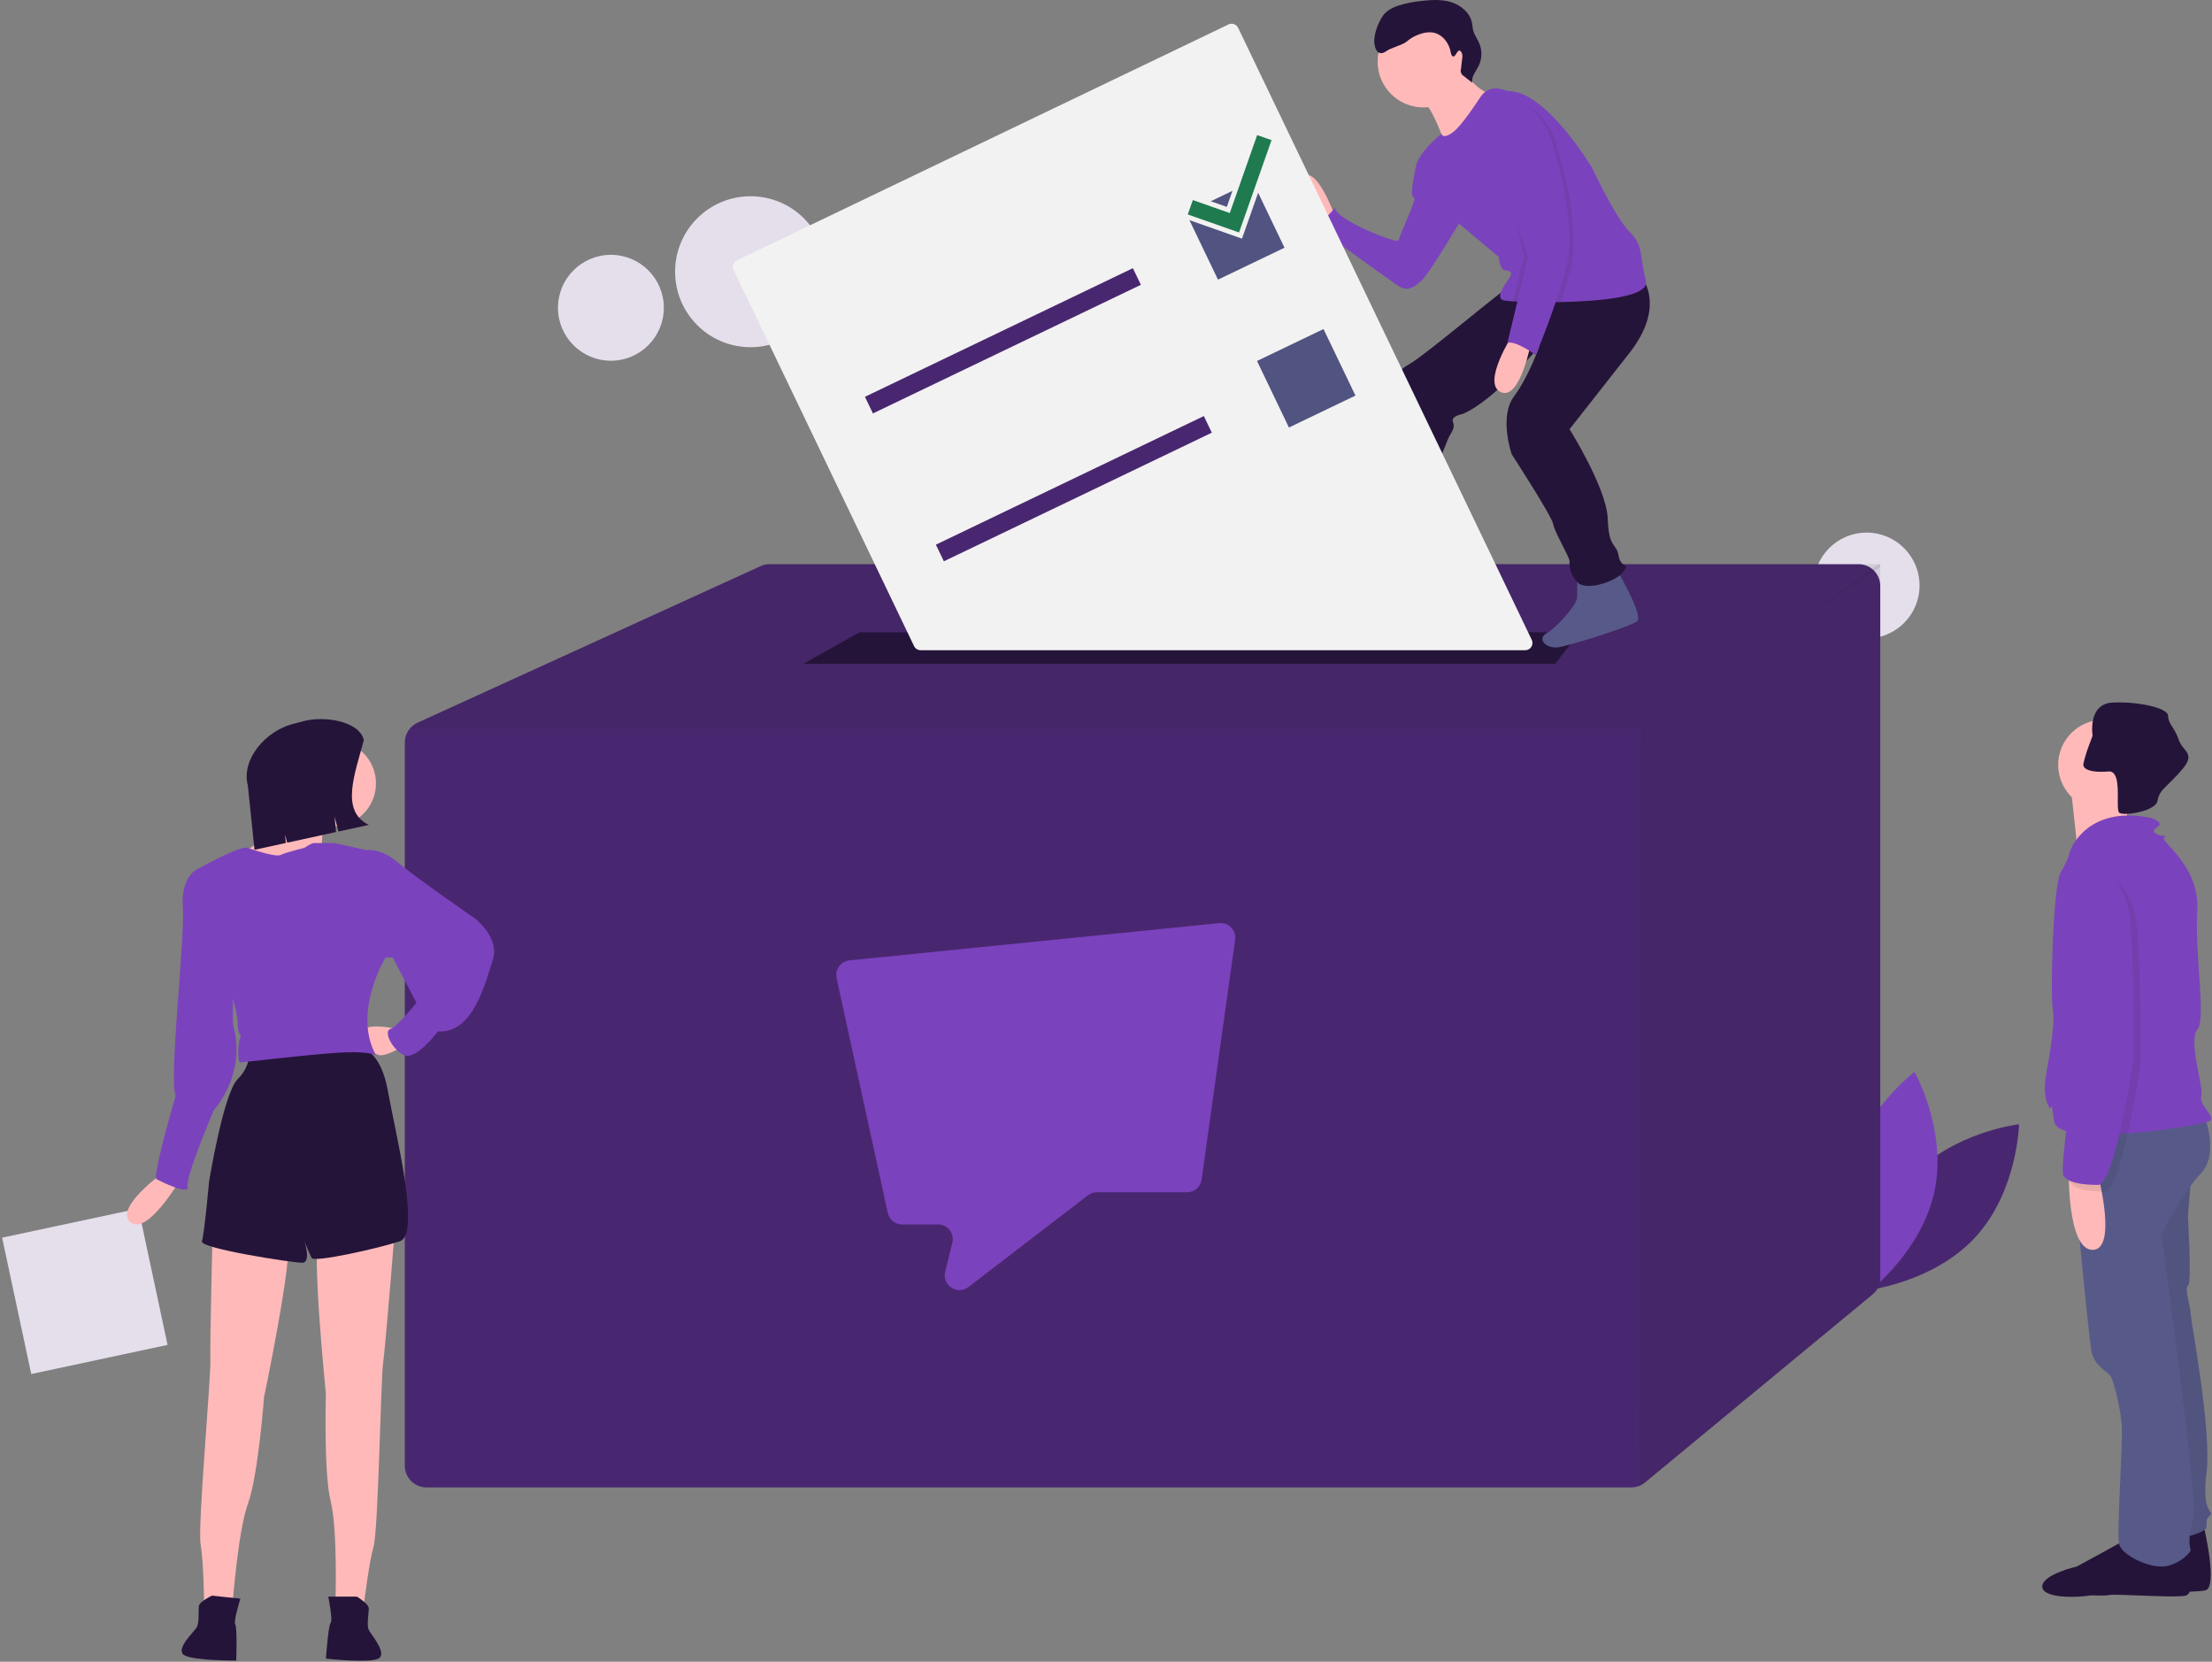 <svg width="916" height="688" viewBox="0 0 916 688" fill="none" xmlns="http://www.w3.org/2000/svg">
<rect x="0" y="0" width="916" height="688" fill="#808080" stroke="none"/>
<g clip-path="url(#clip0_84_8)">
<path d="M772.978 264.346C785.084 264.346 794.898 254.532 794.898 242.425C794.898 230.319 785.084 220.505 772.978 220.505C760.872 220.505 751.058 230.319 751.058 242.425C751.058 254.532 760.872 264.346 772.978 264.346Z" fill="#E5DFEC"/>
<path d="M310.81 143.749C328.068 143.749 342.058 129.759 342.058 112.501C342.058 95.243 328.068 81.253 310.81 81.253C293.552 81.253 279.562 95.243 279.562 112.501C279.562 129.759 293.552 143.749 310.81 143.749Z" fill="#E5DFEC"/>
<path d="M252.978 149.346C265.084 149.346 274.898 139.532 274.898 127.425C274.898 115.319 265.084 105.505 252.978 105.505C240.872 105.505 231.058 115.319 231.058 127.425C231.058 139.532 240.872 149.346 252.978 149.346Z" fill="#E5DFEC"/>
<path d="M791.337 487.549C774.017 506.512 773.388 534.134 773.388 534.134C773.388 534.134 800.84 531.012 818.161 512.05C835.481 493.088 836.109 465.466 836.109 465.466C836.109 465.466 808.657 468.587 791.337 487.549Z" fill="#492770"/>
<path d="M801.121 493.006C795.88 518.147 773.849 534.821 773.849 534.821C773.849 534.821 760.316 510.733 765.556 485.592C770.797 460.451 792.828 443.777 792.828 443.777C792.828 443.777 806.362 467.865 801.121 493.006Z" fill="#7B42BD"/>
<path d="M769.626 233.581C774.596 233.581 778.626 237.61 778.626 242.581V529.05C778.626 531.735 777.427 534.279 775.358 535.989L681.218 613.757C679.605 615.089 677.578 615.818 675.486 615.818H176.626C171.655 615.818 167.626 611.789 167.626 606.818V307.417C167.626 303.892 169.683 300.692 172.89 299.229L314.976 234.393C316.149 233.858 317.423 233.581 318.712 233.581H769.626Z" fill="#492770"/>
<path opacity="0.1" d="M777.843 233.581C778.275 233.581 778.626 233.932 778.626 234.364V234.364C778.626 234.625 778.496 234.869 778.278 235.015L742.762 258.788L678.975 301.462C678.811 301.572 678.617 301.631 678.419 301.631H172.226C171.152 301.631 170.833 300.167 171.811 299.721L316.558 233.671C316.688 233.612 316.83 233.581 316.973 233.581H777.843Z" fill="#202124"/>
<path opacity="0.1" d="M778.626 233.581V533.289L678.723 615.818L679.447 300.907L742.762 258.788L778.047 233.581H778.626Z" fill="#202124"/>
<path d="M643.974 274.845H332.683L355.849 261.814H654.11L643.974 274.845Z" fill="#251439"/>
<path d="M912.64 632.12C912.64 632.12 918.675 657.356 913.189 658.453C907.703 659.55 880.821 659.196 874.237 660.293C867.654 661.391 853.939 659.55 853.939 654.613C853.939 649.675 868.203 646.384 868.203 646.384C868.203 646.384 888.501 635.411 889.05 634.863C889.599 634.314 912.64 632.12 912.64 632.12Z" fill="#251439"/>
<path d="M907.703 483.445C907.703 483.445 906.057 502.098 906.057 503.743C906.057 505.389 907.703 531.174 906.057 532.271C904.411 533.369 907.154 541.049 907.154 543.792C907.154 546.535 915.932 592.071 913.738 609.626C911.543 627.182 917.029 625.536 915.384 627.182C913.738 628.828 913.738 628.828 913.738 632.12C913.738 635.411 896.182 638.154 896.182 638.154L876.98 516.91L886.856 480.702L907.703 483.445Z" fill="#575A89"/>
<path opacity="0.1" d="M907.703 483.445C907.703 483.445 906.057 502.098 906.057 503.743C906.057 505.389 907.703 531.174 906.057 532.271C904.411 533.369 907.154 541.049 907.154 543.792C907.154 546.535 915.932 592.071 913.738 609.626C911.543 627.182 917.029 625.536 915.384 627.182C913.738 628.828 913.738 628.828 913.738 632.12C913.738 635.411 896.182 638.154 896.182 638.154L876.98 516.91L886.856 480.702L907.703 483.445Z" fill="#202124"/>
<path d="M904.96 639.8C904.96 639.8 910.446 659.55 904.96 660.647C899.474 661.745 872.592 659.391 866.008 660.488C859.425 661.585 845.709 661.745 845.709 656.807C845.709 651.87 859.973 648.578 859.973 648.578C859.973 648.578 880.272 637.606 880.821 637.057C881.369 636.508 904.96 639.8 904.96 639.8Z" fill="#251439"/>
<path d="M912.64 461.5C912.64 461.5 919.224 477.41 911.543 485.639C903.863 493.868 895.085 510.327 895.085 511.424C895.085 512.521 910.446 621.696 908.252 628.828C906.057 635.96 906.606 640.349 907.154 641.446C907.703 642.543 901.668 648.578 895.085 648.578C888.501 648.578 878.626 643.64 877.529 639.252C876.432 634.863 879.175 597.008 878.626 589.876C878.078 582.744 875.335 572.32 874.237 570.126C873.14 567.931 867.105 565.737 866.008 559.154C864.911 552.57 856.133 468.632 858.876 465.889C861.619 463.146 912.64 461.5 912.64 461.5Z" fill="#575A89"/>
<path d="M870.946 335.318C881.247 335.318 889.599 326.967 889.599 316.665C889.599 306.364 881.247 298.013 870.946 298.013C860.644 298.013 852.293 306.364 852.293 316.665C852.293 326.967 860.644 335.318 870.946 335.318Z" fill="#FFB9B9"/>
<path d="M882.467 325.992C882.467 325.992 878.626 346.291 881.369 348.485C884.112 350.68 860.522 353.971 860.522 353.971C860.522 353.971 857.779 327.089 857.23 324.346C856.682 321.603 882.467 325.992 882.467 325.992Z" fill="#FFB9B9"/>
<path d="M857.23 352.325C857.23 352.325 863.814 333.124 890.696 338.61C890.696 338.61 895.633 340.256 893.987 341.902C892.342 343.548 890.696 343.548 892.89 345.193C895.085 346.839 897.828 345.193 896.182 346.839C894.536 348.485 910.995 358.36 909.897 377.013C908.8 395.666 913.738 422 909.897 426.389C906.057 430.777 912.64 449.979 911.543 453.819C910.446 457.66 918.127 462.597 914.835 464.243C911.543 465.889 852.293 475.764 850.647 464.243C849.001 452.722 850.098 460.951 848.452 458.208C846.807 455.465 846.258 450.528 847.355 444.493C848.452 438.458 851.196 423.645 850.098 418.159C849.001 412.673 850.098 366.589 853.39 361.103C856.682 355.617 857.23 352.325 857.23 352.325Z" fill="#7B42BD"/>
<path d="M868.751 486.188C868.751 486.188 876.98 517.459 866.557 517.459C856.133 517.459 856.682 485.09 856.682 485.09L868.751 486.188Z" fill="#FFB9B9"/>
<path d="M862.716 316.665C862.716 318.256 865.021 319.266 868.592 319.496H868.598C870.112 319.582 871.63 319.553 873.14 319.408C875.422 319.2 876.366 321.345 876.756 324.176C877.392 328.845 876.503 335.39 877.529 336.416C878.945 337.831 889.264 336.41 892.49 333.201C892.992 332.75 893.327 332.143 893.439 331.478C893.777 329.518 894.744 327.722 896.193 326.359C898.097 324.28 900.807 321.976 903.863 318.311C909.349 311.728 903.863 311.179 902.217 306.242C900.571 301.304 897.828 299.658 897.828 296.367C897.828 293.075 885.21 290.332 874.786 290.88C864.362 291.429 866.557 304.596 866.557 304.596C866.557 304.596 865.937 306.187 865.196 308.239C864.194 310.813 863.38 313.457 862.76 316.15C862.735 316.32 862.72 316.493 862.716 316.665Z" fill="#251439"/>
<path opacity="0.1" d="M864.911 360.555C864.911 360.555 883.564 359.457 885.21 386.888C886.855 414.319 886.307 440.104 886.307 440.653C886.307 441.201 878.626 493.32 871.494 493.32C864.362 493.32 858.876 492.223 857.23 489.479C855.584 486.736 861.619 447.236 861.619 447.236C861.619 447.236 864.362 405.541 859.973 392.374C855.584 379.208 855.036 362.201 864.911 360.555Z" fill="#202124"/>
<path d="M862.168 357.812C862.168 357.812 880.821 356.714 882.467 384.145C884.112 411.576 883.564 437.361 883.564 437.91C883.564 438.458 875.883 490.577 868.751 490.577C861.619 490.577 856.133 489.479 854.487 486.736C852.841 483.993 858.876 444.493 858.876 444.493C858.876 444.493 861.619 402.798 857.23 389.631C852.841 376.465 852.293 359.457 862.168 357.812Z" fill="#7B42BD"/>
<path d="M552.861 89.641C552.861 89.641 544.732 66.609 538.861 73.835C532.99 81.061 547.894 93.254 547.894 93.254L552.861 89.641Z" fill="#FFB9B9"/>
<path d="M591.248 67.061L586.358 68.873C586.358 68.873 584.023 79.254 584.926 81.061C585.829 82.867 586.281 81.512 584.926 85.125C583.571 88.738 579.507 98.222 579.055 99.577C578.603 100.932 552.861 90.996 552.861 86.028C552.861 86.028 547.442 92.351 544.732 93.706C544.732 93.706 574.539 115.383 578.603 118.093C582.668 120.803 584.926 119.448 588.539 116.287C592.152 113.125 607.506 86.932 607.506 86.932L591.248 67.061Z" fill="#7B42BD"/>
<path d="M578.152 227.384C578.152 227.384 578.603 232.351 579.507 232.803C580.41 233.255 587.184 244.545 579.507 246.803C571.829 249.061 567.313 248.158 565.507 249.061C563.7 249.964 532.087 251.771 531.636 246.803C531.184 241.835 546.99 240.932 546.99 240.932C546.99 240.932 561.442 231.448 563.7 226.48C565.958 221.513 578.152 227.384 578.152 227.384Z" fill="#251439"/>
<path d="M669.829 236.416C669.829 236.416 680.668 254.932 677.958 257.19C675.249 259.448 648.86 267.677 644.991 268.029C640.023 268.48 636.41 264.416 640.474 262.158C644.539 259.9 653.12 250.416 653.12 247.255V239.125L669.829 236.416Z" fill="#575A89"/>
<path d="M680.216 115.383C680.216 115.383 689.7 127.125 674.797 146.093L649.958 177.706C649.958 177.706 665.313 202.093 665.765 214.738C666.216 227.384 669.378 224.674 670.281 230.093C671.184 235.513 675.249 232.803 672.087 236.867C668.926 240.932 657.184 244.545 653.571 241.384C652.328 240.247 651.358 238.844 650.732 237.28C650.107 235.716 649.842 234.032 649.958 232.351C649.958 230.545 643.636 220.158 643.184 216.996C642.732 213.835 626.023 188.093 626.023 188.093C626.023 188.093 620.603 172.738 626.926 164.158C633.249 155.577 637.427 143.407 637.427 143.407C637.427 143.407 618.797 165.964 605.7 171.383C605.7 171.383 600.732 172.287 601.636 174.545C602.539 176.803 601.636 178.158 600.281 180.416C598.926 182.674 589.442 208.867 586.281 215.642C583.119 222.416 584.474 226.48 580.861 228.738C577.248 230.996 560.99 229.19 560.99 226.932C560.99 224.674 563.248 218.803 564.603 215.642C565.958 212.48 576.797 175.9 575.894 169.577C574.99 163.254 576.345 154.674 583.119 151.061C589.894 147.448 624.216 118.093 626.023 118.093C627.829 118.093 680.216 115.383 680.216 115.383Z" fill="#251439"/>
<path d="M589.442 44.48C599.918 44.48 608.41 35.988 608.41 25.512C608.41 15.037 599.918 6.544 589.442 6.544C578.966 6.544 570.474 15.037 570.474 25.512C570.474 35.988 578.966 44.48 589.442 44.48Z" fill="#FFB9B9"/>
<path d="M604.797 27.319C604.797 27.319 610.668 37.706 617.894 39.061C625.12 40.416 598.926 61.19 598.926 61.19C598.926 61.19 592.603 41.319 587.184 40.416C581.764 39.512 604.797 27.319 604.797 27.319Z" fill="#FFB9B9"/>
<path d="M586.281 69.77C586.281 75.641 603.894 92.351 603.894 92.351L620.603 106.351C620.603 106.351 621.055 111.319 622.861 111.77C624.668 112.222 626.926 112.222 625.12 114.932C623.313 117.641 618.797 123.512 622.861 124.416C624.087 124.602 625.322 124.72 626.56 124.768C627.644 124.831 628.918 124.89 630.349 124.944C633.691 125.061 637.873 125.138 642.403 125.107C643.69 125.102 645 125.087 646.332 125.061C663.407 124.723 683.188 122.758 681.571 116.287C678.862 105.448 680.668 101.835 674.797 95.964C668.926 90.093 659.442 69.77 659.442 69.77C659.442 69.77 640.474 37.706 624.668 37.706L621.385 36.843C619.859 36.441 618.246 36.529 616.773 37.095C615.3 37.661 614.043 38.675 613.179 39.995C610.009 44.823 605.009 52.076 602.087 54.415C597.571 58.028 596.867 55.436 596.867 55.436C596.867 55.436 586.281 63.899 586.281 69.77Z" fill="#7B42BD"/>
<path d="M626.474 138.416C626.474 138.416 613.378 158.738 621.507 162.351C629.636 165.964 634.152 141.125 634.152 141.125L626.474 138.416Z" fill="#FFB9B9"/>
<path d="M601.842 23.37C601.114 23.278 600.884 22.359 600.761 21.636C600.105 17.762 597.218 14.088 593.339 13.463C591.856 13.266 590.349 13.387 588.917 13.819C586.865 14.382 584.94 15.33 583.242 16.612C582.412 17.371 581.451 17.974 580.407 18.393C579.695 18.602 576.673 19.945 575.967 20.173C574.414 20.672 573.13 22.297 571.531 21.976C570.001 21.668 569.42 19.821 569.174 18.28C568.614 14.77 570.623 9.532 572.621 6.592C574.137 4.36 576.702 3.076 579.267 2.241C582.272 1.329 585.36 0.715 588.485 0.409C592.704 -0.089 597.074 -0.353 601.117 0.951C605.16 2.255 608.842 5.445 609.597 9.626C609.754 10.497 609.783 11.389 609.976 12.252C610.446 14.36 611.84 16.131 612.653 18.13C613.24 19.599 613.512 21.174 613.453 22.755C613.393 24.335 613.003 25.886 612.308 27.306C611.182 29.571 609.224 31.747 609.646 34.241L606.161 31.493C605.658 31.207 605.267 30.756 605.056 30.217C604.844 29.678 604.824 29.083 604.998 28.53L605.505 24.167C605.68 23.376 605.601 22.55 605.279 21.807C603.729 19.101 603.056 23.523 601.842 23.37Z" fill="#251439"/>
<path opacity="0.1" d="M634.603 107.254L630.349 124.944C634.64 125.098 640.316 125.179 646.332 125.061C647.849 120.509 649.299 115.763 650.41 111.319C654.474 95.061 647.7 70.222 644.087 58.48C640.474 46.738 631.442 43.577 631.442 43.577C627.739 44.879 624.241 46.704 621.055 48.996C615.184 53.061 634.603 107.254 634.603 107.254Z" fill="#202124"/>
<path opacity="0.1" d="M630.991 106.351L626.56 124.768C627.644 124.831 628.918 124.89 630.349 124.944C633.691 125.061 637.873 125.138 642.403 125.107C644.033 120.27 645.609 115.167 646.797 110.416C650.862 94.157 644.087 69.319 640.474 57.577C636.862 45.835 628.958 58.706 628.958 58.706C628.958 58.706 632.12 51.028 626.249 55.093C620.378 59.157 630.991 106.351 630.991 106.351Z" fill="#202124"/>
<path d="M629.636 42.673C629.636 42.673 638.668 45.835 642.281 57.577C645.894 69.319 652.668 94.157 648.603 110.416C644.539 126.674 635.958 146.996 635.958 146.996C635.958 146.996 627.378 140.674 624.216 142.029L632.797 106.351C632.797 106.351 613.378 52.157 619.249 48.093C622.435 45.801 625.933 43.976 629.636 42.673Z" fill="#7B42BD"/>
<path d="M631.601 269.199C633.81 269.199 635.261 266.893 634.305 264.901L512.719 11.533C512.002 10.039 510.21 9.409 508.716 10.126L305.205 107.787C303.711 108.504 303.081 110.296 303.798 111.79L378.519 267.497C379.018 268.537 380.07 269.199 381.224 269.199H631.601Z" fill="#F2F2F2"/>
<path d="M469.139 111.03L358.174 164.28L361.479 171.167L472.444 117.917L469.139 111.03Z" fill="#492770"/>
<path d="M498.518 172.252L387.553 225.502L390.858 232.389L501.823 179.139L498.518 172.252Z" fill="#492770"/>
<path d="M518.7 75.007L491.15 88.228L504.37 115.778L531.92 102.557L518.7 75.007Z" fill="#515480"/>
<path d="M548.079 136.229L520.529 149.45L533.75 177L561.3 163.779L548.079 136.229Z" fill="#515480"/>
<path d="M520.93 54.981L519.986 54.649L519.654 55.592L508.64 86.931L494.288 81.887L493.345 81.555L493.013 82.498L490.92 88.453L490.589 89.397L491.532 89.728L512.762 97.189L513.705 97.521L514.037 96.578L527.495 58.349L527.827 57.405L526.884 57.074L520.93 54.981Z" fill="#1F7A50" stroke="#F2F2F2" stroke-width="2"/>
<path d="M12.938 568.87L69.388 556.812L57.33 500.362L0.88 512.42L12.938 568.87Z" fill="#E5DFEC"/>
<path d="M67.818 485.279C67.818 485.279 47.084 500.089 53.995 506.013C60.907 511.937 74.73 488.241 74.73 488.241L67.818 485.279Z" fill="#FFB9B9"/>
<path d="M163.591 507.988C163.591 507.988 159.641 557.355 158.654 564.267C157.667 571.178 156.679 633.381 154.705 640.292C152.73 647.203 150.755 663.988 150.755 663.988H138.907C138.907 663.988 139.894 633.381 136.932 621.532C133.97 609.684 134.958 577.102 134.958 577.102C134.958 577.102 129.034 518.849 131.996 510.95C134.958 503.051 163.591 507.988 163.591 507.988Z" fill="#FFB9B9"/>
<path d="M147.793 661.026C147.793 661.026 152.73 663.988 152.73 665.963C152.73 667.938 151.742 672.874 152.73 674.849C153.717 676.824 160.629 684.723 156.679 686.697C152.73 688.672 134.958 686.697 134.958 686.697C134.958 686.697 135.945 672.874 136.932 671.887C137.92 670.9 135.945 661.026 135.945 661.026H147.793Z" fill="#251439"/>
<path d="M88.114 506.778C88.114 506.778 86.859 556.287 87.116 563.264C87.372 570.241 81.825 632.203 83.063 639.284C84.302 646.364 84.504 663.264 84.504 663.264L96.286 664.508C96.286 664.508 98.517 633.965 102.707 622.494C106.896 611.022 109.334 578.516 109.334 578.516C109.334 578.516 121.34 521.206 119.223 513.04C117.107 504.874 88.114 506.778 88.114 506.778Z" fill="#FFB9B9"/>
<path d="M87.76 660.629C87.76 660.629 82.54 663.057 82.333 665.02C82.125 666.984 82.589 671.997 81.4 673.857C80.211 675.718 72.508 682.847 76.229 685.226C79.949 687.604 97.83 687.506 97.83 687.506C97.83 687.506 98.299 673.655 97.421 672.57C96.543 671.484 99.543 661.873 99.543 661.873L87.76 660.629Z" fill="#251439"/>
<path d="M149.768 433.937C149.768 433.937 157.667 434.925 160.629 451.709C163.591 468.494 174.451 510.95 165.565 513.912C156.679 516.874 130.021 522.798 129.034 520.823C128.046 518.849 126.072 513.912 126.072 513.912C126.072 513.912 129.034 522.798 125.084 522.798C121.135 522.798 82.628 516.874 83.616 513.912C84.603 510.95 86.578 489.228 86.578 489.228C86.578 489.228 92.502 452.697 98.426 446.773C100.14 445.127 101.471 443.123 102.325 440.905C103.178 438.687 103.532 436.308 103.363 433.937H149.768Z" fill="#251439"/>
<path d="M164.578 426.038C164.578 426.038 151.742 423.076 149.768 427.026C147.793 430.975 154.704 436.899 157.666 436.899C160.628 436.899 165.565 433.937 165.565 433.937L164.578 426.038Z" fill="#FFB9B9"/>
<path d="M137.92 342.114C147.735 342.114 155.692 334.157 155.692 324.342C155.692 314.527 147.735 306.57 137.92 306.57C128.104 306.57 120.147 314.527 120.147 324.342C120.147 334.157 128.104 342.114 137.92 342.114Z" fill="#FFB9B9"/>
<path d="M134.958 337.177C134.958 337.177 131.996 351 133.97 351C135.945 351 119.16 359.886 119.16 359.886L106.325 357.912L102.375 351.988C102.375 351.988 123.109 338.165 123.109 330.266C123.109 322.367 134.958 337.177 134.958 337.177Z" fill="#FFB9B9"/>
<path d="M126.072 351C126.072 351 129.033 349.026 130.021 349.026H137.92C138.907 349.026 151.742 351.988 151.742 351.988L159.641 396.418C159.641 396.418 145.818 419.127 155.692 436.899C155.692 436.899 152.73 434.924 138.907 435.912C125.084 436.899 100.401 439.861 99.413 439.861C98.426 439.861 98.426 431.962 99.413 429.988C100.401 428.013 98.426 429 98.426 424.064C98.426 419.127 95.464 410.241 95.464 410.241L81.641 359.886C81.641 359.886 99.413 350.013 102.375 351C105.337 351.988 114.223 354.95 116.198 353.962C118.173 352.975 126.072 351 126.072 351Z" fill="#7B42BD"/>
<path d="M148.78 352.975L151.742 351.988C151.742 351.988 157.666 351 164.578 356.924C171.489 362.848 197.16 380.621 197.16 380.621C197.16 380.621 207.034 388.519 204.072 397.405C201.11 406.292 196.173 428.013 181.363 427.026C181.363 427.026 172.477 438.874 167.54 436.899C162.603 434.925 158.654 427.026 161.616 426.038C164.578 425.051 172.477 415.178 172.477 415.178L162.603 396.418H159.641L148.78 390.494L148.78 352.975Z" fill="#7B42BD"/>
<path d="M89.54 358.899L81.641 359.886C81.641 359.886 74.73 362.848 75.717 375.684C76.704 388.519 69.793 446.773 72.755 453.684C72.755 453.684 62.882 487.254 64.856 488.241C66.831 489.228 78.679 495.152 77.692 491.203C76.704 487.254 88.552 459.608 88.552 459.608C88.552 459.608 102.375 444.798 96.451 424.064V407.279L89.54 358.899Z" fill="#7B42BD"/>
<path d="M152.711 341.524L140.159 344.259L138.546 338.078L139.166 344.475L118.918 348.886L118.027 345.475L118.369 349.006L105.4 351.831L102.626 325.199C99.774 314.271 110.184 302.623 121.112 299.771L125.96 298.506C133.986 296.411 148.576 298.316 150.671 306.342C147.005 320.336 140.754 335.678 152.711 341.524Z" fill="#251439"/>
<path d="M367.632 502.162L346.442 404.954C345.669 401.408 348.157 397.98 351.769 397.616L504.85 382.2C508.768 381.805 512.02 385.185 511.475 389.085L497.588 488.388C497.169 491.389 494.602 493.621 491.572 493.621H454.217C452.88 493.621 451.58 494.062 450.52 494.876L401.011 532.856C396.46 536.346 390.053 532.168 391.411 526.596L394.372 514.457C395.305 510.631 392.408 506.943 388.471 506.943H373.567C370.711 506.943 368.24 504.953 367.632 502.162Z" fill="#7B42BD"/>
</g>
<defs>
<clipPath id="clip0_84_8">
<rect width="914.817" height="687.575" fill="white" transform="translate(0.88)"/>
</clipPath>
</defs>
</svg>
